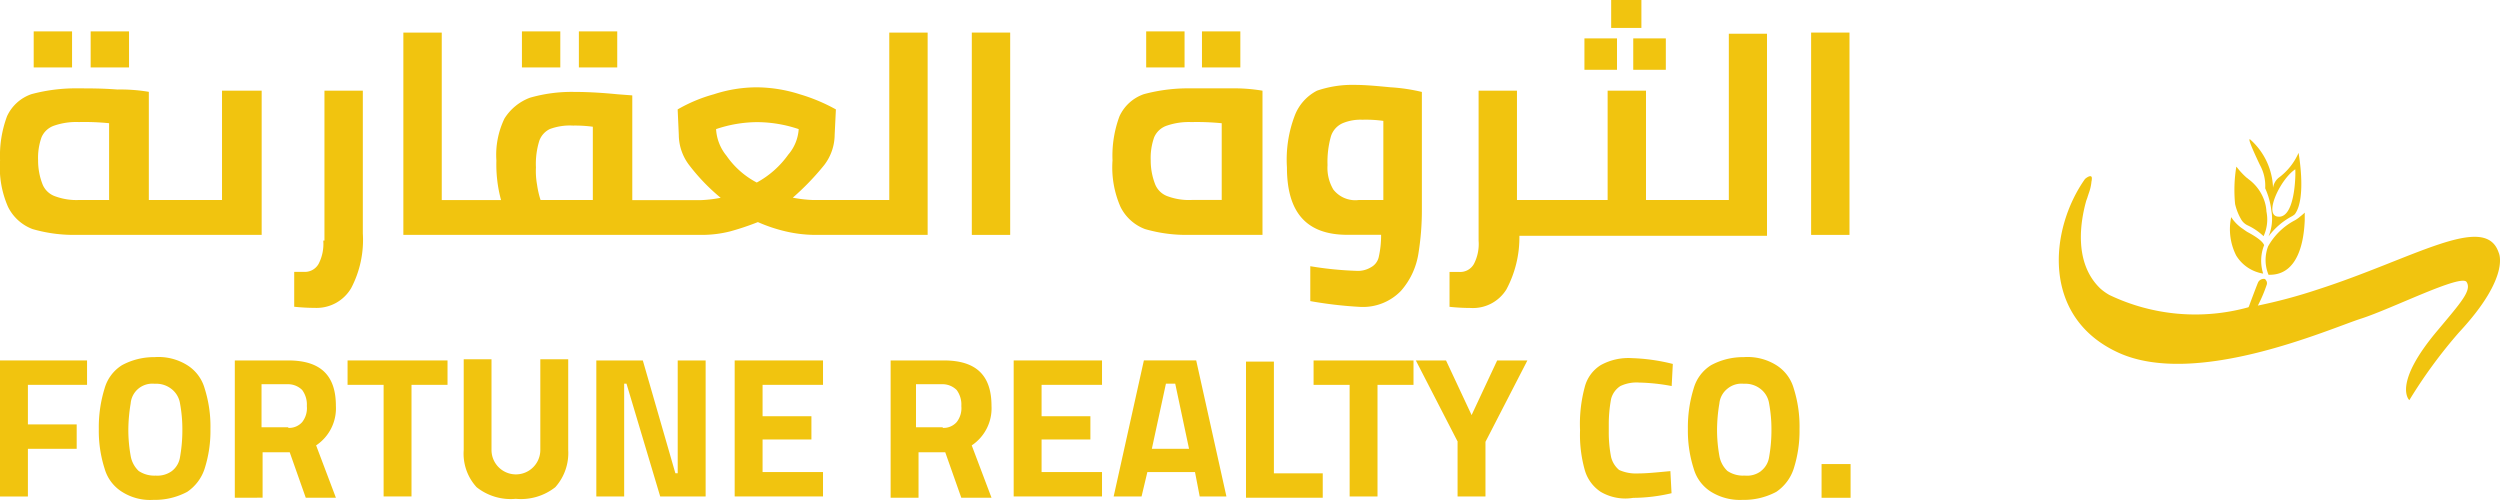 <svg id="Group_94" data-name="Group 94" xmlns="http://www.w3.org/2000/svg" width="93.565" height="18.712" viewBox="0 0 93.565 18.712">
  <path id="Path_223" data-name="Path 223" d="M715.265,82.764a2.309,2.309,0,0,1-.755.94.6.6,0,0,0-.2.539,2.535,2.535,0,0,0-.863-1.987c-.077-.03.062.308.369.956a1.606,1.606,0,0,1,.2.878,2.8,2.8,0,0,1,.232.845,1.711,1.711,0,0,1-.107.956,2.636,2.636,0,0,1,.878-.755.652.652,0,0,0,.107-.077C715.573,84.46,715.265,82.764,715.265,82.764Zm-.724,2.389c-.632.016.031-1.4.6-1.773C715.157,83.4,715.173,85.138,714.541,85.154Z" transform="translate(-629.239 -77.043)" fill="#f1c40f"/>
  <path id="Path_219" data-name="Path 219" d="M708.611,108.512H708.6a1.45,1.45,0,0,1-1-.678,2.176,2.176,0,0,1-.185-1.433,1.507,1.507,0,0,0,.447.446c.062.046.107.077.154.107.494.262.6.416.632.494A1.583,1.583,0,0,0,708.611,108.512Z" transform="translate(-623.91 -98.274)" fill="#f1c40f"/>
  <path id="Path_220" data-name="Path 220" d="M711.69,109.21h0l.016.016Z" transform="translate(-627.712 -100.745)" fill="#f1c40f"/>
  <path id="Path_221" data-name="Path 221" d="M709.815,93.3a2.25,2.25,0,0,0-.617-.416.557.557,0,0,1-.232-.232,2.063,2.063,0,0,1-.216-.555,5.357,5.357,0,0,1,.046-1.4l.016.016a2.757,2.757,0,0,0,.339.37c.031.031.062.046.093.077a1.676,1.676,0,0,1,.617.863,1.427,1.427,0,0,1,.062.355A1.489,1.489,0,0,1,709.815,93.3Z" transform="translate(-625.099 -84.46)" fill="#f1c40f"/>
  <path id="Path_222" data-name="Path 222" d="M711.69,109.21h0l.016.016Z" transform="translate(-627.712 -100.745)" fill="#f1c40f"/>
  <path id="Path_224" data-name="Path 224" d="M719.92,105v.293c-.031.755-.232,2.034-1.309,2.034h-.046a1.437,1.437,0,0,1-.016-1.063,2.45,2.45,0,0,1,.965-.956,1.035,1.035,0,0,0,.169-.107C719.782,105.121,719.859,105.062,719.92,105Z" transform="translate(-633.663 -97.043)" fill="#f1c40f"/>
  <path id="Path_218" data-name="Path 218" d="M670.739,96.593c-.508-1.511-3.189.232-6.779,1.386a19.575,19.575,0,0,1-2.233.6h0a5.5,5.5,0,0,0,.339-.8.2.2,0,0,0-.016-.121c-.016-.016-.016-.031-.031-.046s-.016-.031-.046-.031a.234.234,0,0,0-.241.139c-.046.107-.308.8-.339.894-.016.016-.016.031-.031.031a7.445,7.445,0,0,1-5.189-.462h0a1.918,1.918,0,0,1-.339-.241c-1.032-.986-.724-2.574-.539-3.252.016-.062.046-.121.062-.185l.046-.139h0a1.747,1.747,0,0,0,.093-.385c0-.046.016-.077.016-.121.031-.232-.185-.077-.241-.031l-.016.016c-1.327,1.88-1.648,5.178,1.263,6.5s7.919-.909,9.075-1.279,3.745-1.681,3.946-1.37-.2.755-1.063,1.787c-1.741,2.051-1.079,2.635-1.079,2.635a18.332,18.332,0,0,1,1.864-2.542C671.217,97.472,670.739,96.593,670.739,96.593Z" transform="translate(-577.225 -87.142)" fill="#f1c40f"/>
  <g id="Group_92" data-name="Group 92" transform="translate(0 0)">
    <path id="Path_69" data-name="Path 69" d="M25.475,66.548H24.039v4.091H21.3V66.591a6.386,6.386,0,0,0-1.175-.087c-.566-.043-1.044-.043-1.436-.043a6.406,6.406,0,0,0-1.783.217,1.569,1.569,0,0,0-.913.827,4.241,4.241,0,0,0-.261,1.653,3.678,3.678,0,0,0,.3,1.741,1.689,1.689,0,0,0,.913.827,5.531,5.531,0,0,0,1.7.217h6.878V66.548Zm-5.61,4.091H18.687a2.285,2.285,0,0,1-.874-.132.79.79,0,0,1-.483-.436,2.429,2.429,0,0,1-.174-.913,2.293,2.293,0,0,1,.13-.87.79.79,0,0,1,.483-.436,2.541,2.541,0,0,1,.913-.13,9.464,9.464,0,0,1,1.131.043v2.872Z" transform="translate(-15.73 -63.154)" fill="#f1c40f"/>
    <path id="Path_70" data-name="Path 70" d="M108.077,72.8a1.626,1.626,0,0,1-.174.87.59.59,0,0,1-.566.3h-.348v1.306a7.549,7.549,0,0,0,.783.043,1.5,1.5,0,0,0,1.349-.74,3.879,3.879,0,0,0,.436-2.045V67.19h-1.436V72.8Z" transform="translate(-95.978 -63.796)" fill="#f1c40f"/>
    <path id="Path_71" data-name="Path 71" d="M158.939,55.426h-2.784a4.842,4.842,0,0,1-.74-.087,9.683,9.683,0,0,0,1.175-1.219,1.879,1.879,0,0,0,.392-1.132l.046-.952a6.619,6.619,0,0,0-1.349-.566,5.4,5.4,0,0,0-1.61-.261,5.189,5.189,0,0,0-1.61.261,5.711,5.711,0,0,0-1.353.566l.043.957a1.879,1.879,0,0,0,.392,1.132,7.424,7.424,0,0,0,1.175,1.219,4.844,4.844,0,0,1-.74.087h-2.568v-3.92l-.566-.043c-.436-.043-1-.087-1.61-.087a5.634,5.634,0,0,0-1.653.217,1.92,1.92,0,0,0-.957.783,3.14,3.14,0,0,0-.3,1.569,5.117,5.117,0,0,0,.174,1.479h-2.219V49.16H140.84v7.572h11.181a4.289,4.289,0,0,0,1.044-.13,9.791,9.791,0,0,0,1.044-.349,5.87,5.87,0,0,0,1.044.349,4.933,4.933,0,0,0,1.086.13h4.223V49.16h-1.436v6.266Zm-11.05,0h-1.914a3.442,3.442,0,0,1-.13-.566,2.882,2.882,0,0,1-.043-.653,2.922,2.922,0,0,1,.127-1,.778.778,0,0,1,.392-.436,2.155,2.155,0,0,1,.87-.13,5.031,5.031,0,0,1,.74.043v2.742Zm6.178-.653a3.157,3.157,0,0,1-1.131-1,1.722,1.722,0,0,1-.392-1,4.87,4.87,0,0,1,1.523-.261,4.927,4.927,0,0,1,1.569.261,1.62,1.62,0,0,1-.392.957A3.484,3.484,0,0,1,154.066,54.773Z" transform="translate(-125.744 -47.941)" fill="#f1c40f"/>
    <rect id="Rectangle_31" data-name="Rectangle 31" width="1.436" height="7.572" transform="translate(36.371 1.219)" fill="#f1c40f"/>
    <path id="Path_72" data-name="Path 72" d="M363.747,66.461a6.406,6.406,0,0,0-1.783.217,1.569,1.569,0,0,0-.913.827,4.241,4.241,0,0,0-.261,1.653,3.677,3.677,0,0,0,.3,1.741,1.689,1.689,0,0,0,.913.827,5.531,5.531,0,0,0,1.7.217h2.7V66.548a6.386,6.386,0,0,0-1.175-.087Zm1.17,4.177h-1.17a2.285,2.285,0,0,1-.87-.13.79.79,0,0,1-.483-.436,2.428,2.428,0,0,1-.174-.913,2.292,2.292,0,0,1,.13-.87.79.79,0,0,1,.483-.436,2.541,2.541,0,0,1,.913-.13,9.462,9.462,0,0,1,1.131.043v2.872Z" transform="translate(-319.153 -63.154)" fill="#f1c40f"/>
    <path id="Path_73" data-name="Path 73" d="M417.393,65.384A4.059,4.059,0,0,0,416,65.6a1.751,1.751,0,0,0-.827.913,4.627,4.627,0,0,0-.3,1.958c0,1.7.74,2.524,2.262,2.524h1.262a3.672,3.672,0,0,1-.087.827.577.577,0,0,1-.3.392.928.928,0,0,1-.523.13,13.018,13.018,0,0,1-1.74-.174v1.306a15.331,15.331,0,0,0,1.87.217,1.978,1.978,0,0,0,1.523-.6,2.757,2.757,0,0,0,.653-1.392,10.18,10.18,0,0,0,.13-1.653v-4.4a6.8,6.8,0,0,0-1.17-.174C418.264,65.428,417.828,65.384,417.393,65.384Zm1.086,4.308h-.913a1.043,1.043,0,0,1-.957-.392,1.589,1.589,0,0,1-.217-.913,3.515,3.515,0,0,1,.13-1.086.8.8,0,0,1,.436-.483,1.732,1.732,0,0,1,.74-.13,4.729,4.729,0,0,1,.783.043V69.69Z" transform="translate(-366.708 -62.207)" fill="#f1c40f"/>
    <path id="Path_74" data-name="Path 74" d="M475.661,55.743H472.7V51.652h-1.436v4.091h-3.393V51.652h-1.436v5.613a1.626,1.626,0,0,1-.174.87.59.59,0,0,1-.566.3h-.348v1.306a7.548,7.548,0,0,0,.783.043,1.471,1.471,0,0,0,1.349-.7,4.135,4.135,0,0,0,.483-2h9.267V49.52H475.8v6.223Z" transform="translate(-411.097 -48.258)" fill="#f1c40f"/>
    <rect id="Rectangle_32" data-name="Rectangle 32" width="1.436" height="7.572" transform="translate(67.783 1.219)" fill="#f1c40f"/>
    <rect id="Rectangle_33" data-name="Rectangle 33" width="1.436" height="1.349" transform="translate(21.665 1.175)" fill="#f1c40f"/>
    <rect id="Rectangle_34" data-name="Rectangle 34" width="1.436" height="1.349" transform="translate(19.534 1.175)" fill="#f1c40f"/>
    <rect id="Rectangle_35" data-name="Rectangle 35" width="1.436" height="1.349" transform="translate(3.393 1.175)" fill="#f1c40f"/>
    <rect id="Rectangle_36" data-name="Rectangle 36" width="1.436" height="1.349" transform="translate(1.261 1.175)" fill="#f1c40f"/>
    <rect id="Rectangle_37" data-name="Rectangle 37" width="1.436" height="1.349" transform="translate(44.985 1.175)" fill="#f1c40f"/>
    <rect id="Rectangle_38" data-name="Rectangle 38" width="1.436" height="1.349" transform="translate(42.897 1.175)" fill="#f1c40f"/>
    <rect id="Rectangle_39" data-name="Rectangle 39" width="1.219" height="1.175" transform="translate(61.126 1.437)" fill="#f1c40f"/>
    <rect id="Rectangle_40" data-name="Rectangle 40" width="1.219" height="1.175" transform="translate(59.299 1.437)" fill="#f1c40f"/>
    <rect id="Rectangle_41" data-name="Rectangle 41" width="1.131" height="1.045" transform="translate(60.3)" fill="#f1c40f"/>
  </g>
  <g id="Group_93" data-name="Group 93" transform="translate(0 13.361)">
    <path id="Path_75" data-name="Path 75" d="M16.774,151.773v1.481H18.6v.913H16.774v1.785H15.73V150.86h3.258v.913Z" transform="translate(-15.73 -150.731)" fill="#f1c40f"/>
    <path id="Path_76" data-name="Path 76" d="M47.245,154.836a1.51,1.51,0,0,1-.653-.87,4.623,4.623,0,0,1-.217-1.479,4.917,4.917,0,0,1,.217-1.523,1.509,1.509,0,0,1,.653-.87,2.516,2.516,0,0,1,1.219-.3,2.03,2.03,0,0,1,1.219.3,1.509,1.509,0,0,1,.653.87,4.717,4.717,0,0,1,.217,1.523,4.623,4.623,0,0,1-.217,1.479,1.664,1.664,0,0,1-.653.87,2.567,2.567,0,0,1-1.262.3A1.961,1.961,0,0,1,47.245,154.836Zm1.87-.783a.807.807,0,0,0,.3-.522,5.677,5.677,0,0,0,.087-1,5.285,5.285,0,0,0-.087-1,.851.851,0,0,0-.348-.566.921.921,0,0,0-.6-.174.822.822,0,0,0-.6.174.808.808,0,0,0-.3.566,6.112,6.112,0,0,0-.087,1,5.542,5.542,0,0,0,.087.957,1.012,1.012,0,0,0,.3.566,1.049,1.049,0,0,0,.636.174A.921.921,0,0,0,49.116,154.053Z" transform="translate(-42.677 -149.789)" fill="#f1c40f"/>
    <path id="Path_77" data-name="Path 77" d="M88.56,150.86h2c1.219,0,1.783.566,1.783,1.7a1.667,1.667,0,0,1-.74,1.479l.74,1.958H91.215l-.6-1.7H89.6v1.7H88.56Zm2,2.524a.652.652,0,0,0,.522-.217.846.846,0,0,0,.174-.6.921.921,0,0,0-.174-.6.752.752,0,0,0-.566-.217H89.56v1.61h1Z" transform="translate(-79.772 -150.731)" fill="#f1c40f"/>
    <path id="Path_78" data-name="Path 78" d="M124.879,151.773H123.53v-.913h3.741v.913h-1.348v4.177h-1.044Z" transform="translate(-110.522 -150.731)" fill="#f1c40f"/>
    <path id="Path_79" data-name="Path 79" d="M160.043,155.287a1.856,1.856,0,0,1-.483-1.392V150.5H160.6v3.394a.913.913,0,1,0,1.827,0V150.5h1.044v3.394a1.919,1.919,0,0,1-.483,1.392,2.074,2.074,0,0,1-1.479.436A2.051,2.051,0,0,1,160.043,155.287Z" transform="translate(-142.205 -150.414)" fill="#f1c40f"/>
    <path id="Path_80" data-name="Path 80" d="M204.781,150.86v5.091h-1.7l-1.262-4.223h-.087v4.223H200.69V150.86h1.74l1.219,4.223h.087V150.86Z" transform="translate(-178.372 -150.731)" fill="#f1c40f"/>
    <path id="Path_81" data-name="Path 81" d="M244.644,151.773v1.175h1.828v.87h-1.828v1.219h2.262v.913H243.6V150.86h3.306v.913Z" transform="translate(-216.104 -150.731)" fill="#f1c40f"/>
    <path id="Path_82" data-name="Path 82" d="M291.91,150.86h2c1.219,0,1.783.566,1.783,1.7a1.667,1.667,0,0,1-.74,1.479l.74,1.958h-1.131l-.6-1.7h-1v1.7h-1.044V150.86Zm1.958,2.524a.652.652,0,0,0,.522-.217.846.846,0,0,0,.174-.6.921.921,0,0,0-.174-.6.752.752,0,0,0-.566-.217h-.957v1.61h1Z" transform="translate(-258.585 -150.731)" fill="#f1c40f"/>
    <path id="Path_83" data-name="Path 83" d="M331.184,151.773v1.175h1.827v.87h-1.827v1.219h2.262v.913H330.14V150.86h3.306v.913Z" transform="translate(-292.202 -150.731)" fill="#f1c40f"/>
    <path id="Path_84" data-name="Path 84" d="M364.194,155.037h-1.783l-.217.913H361.15l1.131-5.091h1.958l1.131,5.091h-1Zm-.74-3.307h-.348l-.527,2.437h1.392Z" transform="translate(-319.47 -150.731)" fill="#f1c40f"/>
    <path id="Path_85" data-name="Path 85" d="M405.072,155.4v.913H402.2V151.22h1.044V155.4Z" transform="translate(-355.567 -151.047)" fill="#f1c40f"/>
    <path id="Path_86" data-name="Path 86" d="M424.509,151.773H423.16v-.913H426.9v.913h-1.347v4.177H424.51Z" transform="translate(-373.998 -150.731)" fill="#f1c40f"/>
    <path id="Path_87" data-name="Path 87" d="M456.439,153.906l-1.569-3.046H456l.957,2.045.957-2.045h1.131l-1.569,3.046v2.045h-1.044v-2.045Z" transform="translate(-401.881 -150.731)" fill="#f1c40f"/>
    <path id="Path_88" data-name="Path 88" d="M506.557,155.153a1.451,1.451,0,0,1-.6-.827,4.857,4.857,0,0,1-.174-1.479,5.318,5.318,0,0,1,.174-1.61,1.366,1.366,0,0,1,.6-.827,2.142,2.142,0,0,1,1.175-.261,7.1,7.1,0,0,1,1.523.217l-.043.827a7.281,7.281,0,0,0-1.219-.13,1.41,1.41,0,0,0-.7.13.813.813,0,0,0-.348.483,5.132,5.132,0,0,0-.087.957v.261a4.764,4.764,0,0,0,.087.957.915.915,0,0,0,.3.483,1.525,1.525,0,0,0,.7.13c.348,0,.74-.043,1.219-.087l.043.827a6.378,6.378,0,0,1-1.436.174A1.819,1.819,0,0,1,506.557,155.153Z" transform="translate(-446.648 -150.106)" fill="#f1c40f"/>
    <path id="Path_89" data-name="Path 89" d="M540.125,154.836a1.51,1.51,0,0,1-.653-.87,4.62,4.62,0,0,1-.217-1.479,4.916,4.916,0,0,1,.217-1.523,1.509,1.509,0,0,1,.653-.87,2.516,2.516,0,0,1,1.219-.3,2.03,2.03,0,0,1,1.219.3,1.51,1.51,0,0,1,.653.87,4.717,4.717,0,0,1,.217,1.523,4.622,4.622,0,0,1-.217,1.479,1.664,1.664,0,0,1-.653.87,2.567,2.567,0,0,1-1.262.3A2.054,2.054,0,0,1,540.125,154.836Zm1.87-.783a.807.807,0,0,0,.3-.522,5.678,5.678,0,0,0,.087-1,5.286,5.286,0,0,0-.087-1,.851.851,0,0,0-.347-.566.921.921,0,0,0-.6-.174.822.822,0,0,0-.6.174.808.808,0,0,0-.315.565,6.112,6.112,0,0,0-.087,1,5.546,5.546,0,0,0,.087.957,1.013,1.013,0,0,0,.3.566,1.049,1.049,0,0,0,.653.174.859.859,0,0,0,.612-.173Z" transform="translate(-476.084 -149.789)" fill="#f1c40f"/>
    <path id="Path_90" data-name="Path 90" d="M580.72,183h1.086v1.262H580.72Z" transform="translate(-512.546 -178.993)" fill="#f1c40f"/>
  </g>
</svg>
